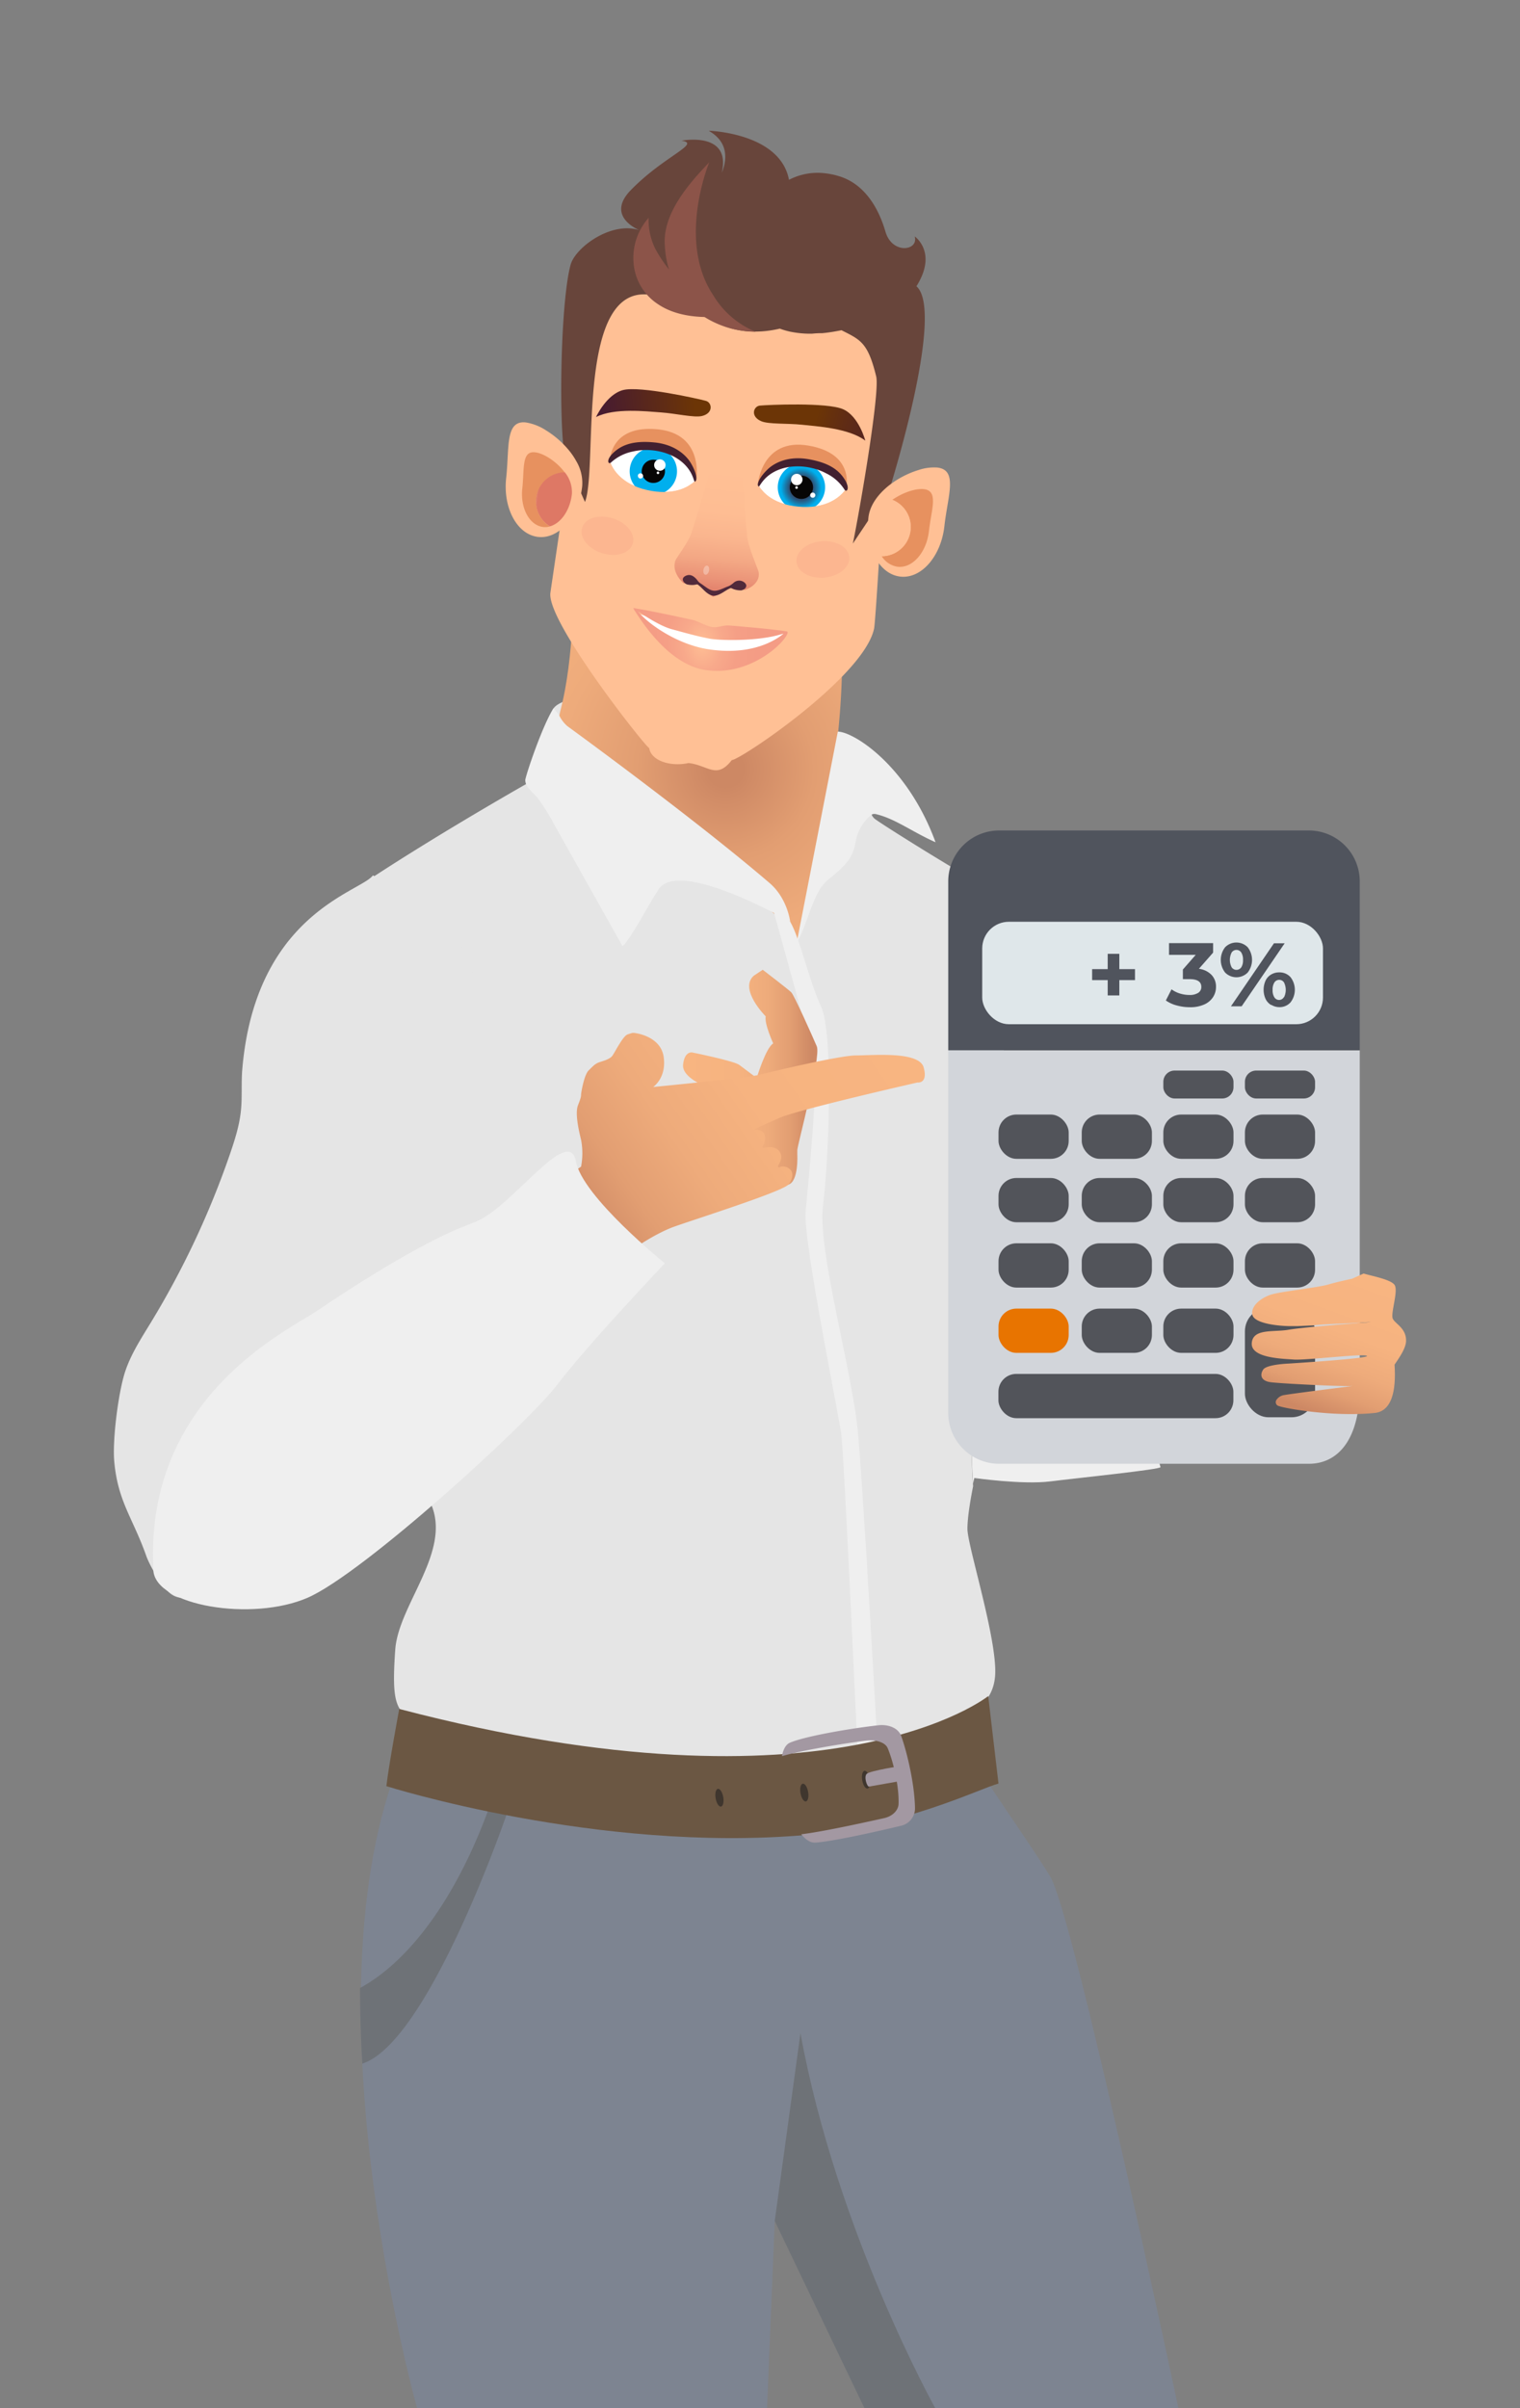<svg xmlns="http://www.w3.org/2000/svg" xmlns:xlink="http://www.w3.org/1999/xlink" viewBox="0 0 591 936"><rect x="0" y="0" width="591" height="936" fill="#808080" stroke="none"/><defs><style>.cls-1{fill:#e5e5e5;}.cls-2{fill:url(#Безымянный_градиент_48);}.cls-3{fill:#ffc095;}.cls-4{fill:url(#Безымянный_градиент_39);}.cls-5,.cls-9{fill:#fff;}.cls-5{opacity:0.3;}.cls-6{fill:#512a3b;}.cls-7{fill:#68453b;}.cls-8{fill:#e7915f;}.cls-10{fill:url(#Безымянный_градиент_66);}.cls-11{fill:#070605;}.cls-12{fill:#422030;}.cls-13{fill:url(#Безымянный_градиент_66-2);}.cls-14{fill:#e56266;opacity:0.1;}.cls-15{fill:url(#Безымянный_градиент_33);}.cls-16{fill:url(#Безымянный_градиент_39-2);}.cls-17{fill:url(#Безымянный_градиент_40);}.cls-18{fill:url(#Безымянный_градиент_69);}.cls-19{fill:url(#Безымянный_градиент_69-2);}.cls-20{fill:#8c5449;}.cls-21{fill:#7d8491;}.cls-22{fill:#efefef;}.cls-23{fill:#adb5c4;}.cls-24{fill:#363b3b;opacity:0.5;}.cls-25{fill:url(#Безымянный_градиент_2);}.cls-26{fill:url(#Безымянный_градиент_5);}.cls-27{fill:url(#Безымянный_градиент_5-2);}.cls-28{fill:#6e7277;}.cls-29{fill:#6b5743;}.cls-30{fill:#3f362e;}.cls-31{fill:#a398a2;}.cls-32{fill:#d2d5da;}.cls-33{fill:#50545d;}.cls-34{fill:#dfe7ea;}.cls-35{fill:#52545a;}.cls-36{fill:#e87400;}.cls-37{fill:url(#Безымянный_градиент_2-2);}</style><radialGradient id="Безымянный_градиент_48" cx="-3552" cy="-701.84" r="173.2" gradientTransform="matrix(-1, 0.02, 0.02, 1, -3255.93, 1071.89)" gradientUnits="userSpaceOnUse"><stop offset="0.04" stop-color="#cd8864"/><stop offset="0.06" stop-color="#d08b66"/><stop offset="0.2" stop-color="#e29e72"/><stop offset="0.37" stop-color="#eeab7b"/><stop offset="0.59" stop-color="#f6b380"/><stop offset="1" stop-color="#f8b581"/></radialGradient><linearGradient id="Безымянный_градиент_39" x1="-3324.58" y1="95.73" x2="-3324.58" y2="146.36" gradientTransform="matrix(-0.99, -0.11, -0.11, 0.99, -3010.82, -279.84)" gradientUnits="userSpaceOnUse"><stop offset="0" stop-color="#ffc095"/><stop offset="0.34" stop-color="#febd93"/><stop offset="0.54" stop-color="#fab58e"/><stop offset="0.71" stop-color="#f3a784"/><stop offset="0.86" stop-color="#ea9277"/><stop offset="1" stop-color="#de7865"/><stop offset="1" stop-color="#de7865"/></linearGradient><radialGradient id="Безымянный_градиент_66" cx="11783.79" cy="-895.87" r="9.2" gradientTransform="matrix(-1, -0.03, -0.03, 1, 12009.17, 1398.49)" gradientUnits="userSpaceOnUse"><stop offset="0.05" stop-color="#471b30"/><stop offset="0.15" stop-color="#451f35"/><stop offset="0.27" stop-color="#3f2b44"/><stop offset="0.4" stop-color="#363e5d"/><stop offset="0.54" stop-color="#295980"/><stop offset="0.68" stop-color="#187cad"/><stop offset="0.83" stop-color="#04a6e2"/><stop offset="0.86" stop-color="#00afee"/></radialGradient><radialGradient id="Безымянный_градиент_66-2" cx="3031.49" cy="13.94" r="9.2" gradientTransform="translate(-2633.56 -529.03) rotate(13.45)" xlink:href="#Безымянный_градиент_66"/><radialGradient id="Безымянный_градиент_33" cx="-1786.36" cy="337.08" r="30.24" gradientTransform="matrix(-0.72, -0.11, -0.08, 0.99, -986.14, -279.84)" gradientUnits="userSpaceOnUse"><stop offset="0" stop-color="#ffc095"/><stop offset="0.08" stop-color="#fdb992"/><stop offset="0.34" stop-color="#f8a98b"/><stop offset="0.63" stop-color="#f59f86"/><stop offset="1" stop-color="#f49c85"/></radialGradient><linearGradient id="Безымянный_градиент_39-2" x1="-3397.84" y1="115.04" x2="-3383.86" y2="115.04" xlink:href="#Безымянный_градиент_39"/><linearGradient id="Безымянный_градиент_40" x1="-3265.41" y1="117.94" x2="-3251.77" y2="117.94" gradientTransform="matrix(-0.99, -0.11, -0.11, 0.99, -3010.82, -279.84)" gradientUnits="userSpaceOnUse"><stop offset="0" stop-color="#de7865"/><stop offset="0" stop-color="#de7865"/><stop offset="0.14" stop-color="#ea9277"/><stop offset="0.29" stop-color="#f3a784"/><stop offset="0.46" stop-color="#fab58e"/><stop offset="0.66" stop-color="#febd93"/><stop offset="1" stop-color="#ffc095"/></linearGradient><linearGradient id="Безымянный_градиент_69" x1="7321.9" y1="1820.29" x2="7366.66" y2="1820.29" gradientTransform="matrix(-0.96, -0.27, -0.27, 0.96, 7878.83, 387.57)" gradientUnits="userSpaceOnUse"><stop offset="0.05" stop-color="#471b30"/><stop offset="0.61" stop-color="#602c14"/><stop offset="0.86" stop-color="#6c3506"/></linearGradient><linearGradient id="Безымянный_градиент_69-2" x1="4033.25" y1="1203.32" x2="4078" y2="1203.32" gradientTransform="translate(-3900.33 -642.97) rotate(-5.63)" xlink:href="#Безымянный_градиент_69"/><linearGradient id="Безымянный_градиент_2" x1="497.05" y1="553.91" x2="498.72" y2="553.91" gradientTransform="matrix(1, 0, 0, 1, 0, 0)" xlink:href="#Безымянный_градиент_48"/><linearGradient id="Безымянный_градиент_5" x1="265.57" y1="418.9" x2="317.8" y2="418.9" gradientUnits="userSpaceOnUse"><stop offset="0" stop-color="#f8b581"/><stop offset="0.41" stop-color="#f6b380"/><stop offset="0.63" stop-color="#eeab7b"/><stop offset="0.8" stop-color="#e29e72"/><stop offset="0.94" stop-color="#d08b66"/><stop offset="0.96" stop-color="#cd8864"/></linearGradient><linearGradient id="Безымянный_градиент_5-2" x1="339.67" y1="386.56" x2="215.4" y2="472.71" xlink:href="#Безымянный_градиент_5"/><linearGradient id="Безымянный_градиент_2-2" x1="496.78" y1="548.97" x2="526.93" y2="496.75" gradientTransform="translate(-78.99 95.17) rotate(-10)" xlink:href="#Безымянный_градиент_48"/></defs><g id="Слой_4" data-name="Слой 4"><path class="cls-1" d="M376.15,594.2c0,6.7,12.06,44.23,10.72,57.63S372.13,678.64,281,690.7s-116.6-18.76-116.6-18.76l-5.36-4c-5.36-4-6.7-8-5.36-26.81,1.28-17.83,22.79-38.87,13.4-57.63-3.83-7.67-20.1-41.54-20.1-41.54S94.7,393.17,110.79,367.71c9.6-15.2,93.81-63,93.81-63s8-25.47,10.72-29.49,20.11-6.7,20.11-6.7,79.07,9.38,81.75,12.06l44.22,44.23a12.85,12.85,0,0,1-5.36-2.68c-2.68-2.68-17.42-6.7-17.42-6.7a4.15,4.15,0,0,0,1.34,2.68c1.34,1.34,33.51,21.44,41.55,25.46s8,42.89,9.38,81.76-9.38,60.31-9.38,67c-2.72,8.19-4.93,60.62-3.15,85.31C377.6,581.46,376.15,589.28,376.15,594.2Z"/><path class="cls-2" d="M217.78,276.67c-7.68,29.45,79,64,92,89,2-3,32-112,9-158-13.61-27.23-20.55-13.52-48.59-15C209.77,189.57,229.78,230.67,217.78,276.67Z"/><path class="cls-3" d="M252.42,290.74c.74,4.93,8.2,7.36,15.3,5.83,7.57.83,10.9,6.52,16.81-1.15,3.24,0,51.3-32.28,55.32-51.07.66-3.1,3.58-54.73,3.71-54.84l-.06,0s5.4-53.71,5.53-54.87c3.61-32.76-20.21-47.24-53.27-50.88-13.86-1.53-27.15-.9-38.17,2.75a45,45,0,0,0-13.81,7.18C242.15,95,230.85,108,229.4,119.66c-.12,1-.25,2.09-.37,3.17-2.2,19.6-3.18,44.22-3.19,44.23-.92,4.76-1.93,8.9-3,12.61-.82,2.87-1.66,5.47-2.5,7.86,0,0-6.28,42.3-6.35,43C212.73,241.9,251.07,290.44,252.42,290.74Z"/><path class="cls-4" d="M262.68,217.69c.37-.94,4.94-6.91,6.12-10.44,4.79-14.36,11.18-41,15.6-40.53s4.4,26,6.13,41.81c.49,4.47,4.26,12.71,4.44,13.83.82,5.07-5.44,6.95-5.44,6.95l-1.82-.7c-2.89-1.84-8.93,3-10.48,3.28h0c-1.46-.6-6.3-6.64-9.52-5.48l-1.93.28S260.78,222.47,262.68,217.69Z"/><path class="cls-5" d="M273.6,221.12c-.29.95-.08,1.93.47,2.2s1.24-.27,1.54-1.21.08-1.93-.47-2.2S273.9,220.18,273.6,221.12Z"/><path class="cls-6" d="M269.2,226a5.81,5.81,0,0,1,3.49.94c1.7,1.17,3.15,2.47,4.78,2.65s3.34-.78,5.25-1.55a5.8,5.8,0,0,1,3.61-.15c.05,0,.08.18,0,.18-3.16,0-5.13,2.83-8.13,3.43a3.42,3.42,0,0,1-1.89-.21c-2.8-1.23-4.11-4.43-7.19-5.11C269.08,226.19,269.15,226,269.2,226Z"/><path class="cls-6" d="M270,227.32a8.3,8.3,0,0,1-2.75-.15c-1.26-.3-2.85-2.27-.7-3.33,1.8-.89,3.11.11,4,1,.66.67,1.07,1.52,1.92,2Z"/><path class="cls-6" d="M285.27,229a8.45,8.45,0,0,0,2.72.46c1.3,0,3.28-1.6,1.41-3.1a3.2,3.2,0,0,0-4.07.08A9.15,9.15,0,0,1,283,228Z"/><path class="cls-7" d="M219.45,177.11l8,18c5.25-13.3-4.17-86.19,26.23-80.38,4.38,4,11.05,7,20.52,8,7.31,5.52,17.65,7.68,29,5h0a27.35,27.35,0,0,0,3.53,1.06,9,9,0,0,0,.93.2,38.06,38.06,0,0,0,8.08.7,33.58,33.58,0,0,1,3.92-.19c1.79-.16,3.65-.43,5.52-.77.65-.11,1.31-.24,2-.38,7.38,3.73,10.26,4.73,13.49,17.92,1.59,6.49-7,55.3-9.07,65L346,189.71s21.58-68.63,10.32-78.45a26.34,26.34,0,0,0,2.33-4.55c3.86-9.83-2.68-14.59-3-14.83a1.51,1.51,0,0,1,.09.41c1.1,5.19-8.9,6.59-11.48-2.3-2.65-9.11-8-18.22-17.5-21.34a29.15,29.15,0,0,0-5.94-1.3,24.06,24.06,0,0,0-14.05,2.54v0c-3.42-18.3-31.2-19.08-31.2-19.08,1.95,1.26,9.43,5.33,5.07,16.37C284.46,50.84,265,54.68,265,54.68c7.79,1.11-6.76,5.86-19.78,19.26-9.95,10.26,3.34,15.5,3.34,15.5-11.06-3.51-24.88,6.82-26.7,13.46C218.13,116.41,217.15,161,219.45,177.11Z"/><path class="cls-8" d="M237.16,178.84s.12-13.71,18.39-12,15.18,19.35,15.18,19.43-4-11.8-16.52-13S237.16,178.84,237.16,178.84Z"/><path class="cls-9" d="M270,187.07c.27-2.81-2.78-10.3-14.32-12-13.59-2.07-18.52,4.16-18.52,4.16s1.94,8.45,14.46,11.26C264.57,193.37,270,187.07,270,187.07Z"/><path class="cls-10" d="M244.87,182.34a9.2,9.2,0,1,1,8.31,10A9.19,9.19,0,0,1,244.87,182.34Z"/><path class="cls-11" d="M258.53,183.61a4.52,4.52,0,1,0-4.92,4.08A4.53,4.53,0,0,0,258.53,183.61Z"/><path class="cls-9" d="M254.36,180.47a2.22,2.22,0,1,1,1.92,2.48A2.22,2.22,0,0,1,254.36,180.47Z"/><path class="cls-9" d="M248,184.89a1,1,0,0,1,1.12-.91,1,1,0,0,1,.92,1.12,1,1,0,1,1-2-.21Z"/><path class="cls-9" d="M256.33,183.85a.5.5,0,1,0-.57.42A.51.51,0,0,0,256.33,183.85Z"/><path class="cls-12" d="M270.11,187.16c-.43,0-.66-4.57-6-8.4-4.76-3.44-11.94-4.71-18-3.28a17.6,17.6,0,0,0-8.51,4.25c-1,1-2.16-.77.7-3.57,3.39-3.32,8-4.94,15.93-4.22,8.5.78,12.81,5.34,14.43,8.13C271.22,184.44,271.09,187.2,270.11,187.16Z"/><path class="cls-3" d="M237.34,179.85c0,.44,0,.93,0,1.51-.08,2.9,5.48,11.74,17,15S269,188,269,188l-.09,0c-2.1,1.62-7.58,4.66-17.37,2.45C241.2,188.1,238.1,181.87,237.34,179.85Z"/><path class="cls-8" d="M329,189.56s3.43-13.28-14.67-16.37S294.71,188,294.68,188s6.92-10.36,19.32-8.25S329,189.56,329,189.56Z"/><path class="cls-9" d="M295.22,189c.47-2.79,5.35-9.23,16.95-7.94,13.66,1.52,16.81,8.81,16.81,8.81s-4.06,7.66-16.88,7.14C298.8,196.49,295.22,189,295.22,189Z"/><path class="cls-13" d="M320.68,190.94a9.2,9.2,0,1,0-10.62,7.52A9.21,9.21,0,0,0,320.68,190.94Z"/><path class="cls-11" d="M307.15,188.63a4.52,4.52,0,1,1,3.7,5.22A4.52,4.52,0,0,1,307.15,188.63Z"/><path class="cls-9" d="M312,186.68a2.22,2.22,0,1,0-2.49,1.9A2.21,2.21,0,0,0,312,186.68Z"/><path class="cls-9" d="M317,192.6a1,1,0,1,0-1.17.84A1,1,0,0,0,317,192.6Z"/><path class="cls-9" d="M309.22,189.43a.51.51,0,0,1,.56-.44.5.5,0,0,1,.44.56.5.5,0,0,1-1-.12Z"/><path class="cls-12" d="M295.05,189.06c.42.09,1.82-4.24,7.94-6.57,5.49-2.09,12.75-1.46,18.25,1.49a17.51,17.51,0,0,1,7.11,6.31c.73,1.21,2.3-.18.26-3.63-2.42-4.09-6.45-6.84-14.3-8.19-8.41-1.45-13.76,1.84-16,4.11C294.69,186.14,294.1,188.85,295.05,189.06Z"/><path class="cls-3" d="M328.6,190.48c-.13.42-.25.9-.38,1.46-.67,2.82-8.33,9.93-20.28,10.05s-12.07-11.82-12.07-11.82H296c1.61,2.11,6.11,6.47,16.14,6.87C322.73,197.45,327.34,192.24,328.6,190.48Z"/><path class="cls-14" d="M246,211.38c-1.19,3.72-6.56,5.33-12,3.59s-8.84-6.17-7.65-9.9,6.56-5.33,12-3.59S247.24,207.65,246,211.38Z"/><path class="cls-14" d="M309.67,218.38c.36,3.9,5.25,6.63,10.92,6.11s10-4.1,9.62-8-5.25-6.64-10.92-6.12S309.32,214.48,309.67,218.38Z"/><path class="cls-9" d="M248,238.45c.13,2.49,19.23,15.05,26.8,16.2,9.81,1.49,24.49-2.74,30.82-8.38-8.95.36-17.26,2.38-29.05.59C267.08,245.42,255.61,240.89,248,238.45Z"/><path class="cls-15" d="M246.26,236.3l.34.8c1.62,2.24,12.46,21,27.7,23.31,17.23,2.61,30.91-10.65,31.91-14.34a1,1,0,0,0,0-.44,1,1,0,0,0-.59-.31l-.27,0-.46-.07-.93-.14-1.86-.22-3.7-.43c-2.48-.25-4.95-.5-7.41-.71l-7.39-.65c-2.45-.2-4.5,1-6.86.6s-5.24-2.31-7.67-2.82l-7.32-1.57c-4.88-1-9.79-2.05-14.72-2.85Zm1.82,1.31c2.52,1.71,8.59,5.69,13,6.91,4.87,1.31,10.24,2.89,15.29,3.79,5.11.73,19.94.86,28.35-2.12h0c-.25.22-9.63,9.14-29.17,6.18C262.75,250.42,251.37,241.92,248.08,237.61Z"/><path class="cls-3" d="M337.65,201.2c-1.17,10.65,3.28,20.06,10.19,22.41a11.45,11.45,0,0,0,2.25.5c8.16.9,15.82-7.9,17.11-19.66s5.38-21.83-2.78-22.73a18.89,18.89,0,0,0-7.19.93,35.85,35.85,0,0,0-11.54,6c-.21.16-.42.32-.61.49C341.15,192.44,338.16,196.57,337.65,201.2Z"/><path class="cls-8" d="M342.83,216.2a8.82,8.82,0,0,0,6.22,4.08c5.8.63,11.24-5.62,12.16-14s3.83-15.53-2-16.16c-3.13-.35-8.14,1.27-12.24,4.14a11.37,11.37,0,0,1-4.18,21.91Z"/><path class="cls-16" d="M340.21,204a18.3,18.3,0,0,0,2.62,12.21A11.37,11.37,0,0,0,347,194.29C343.49,196.76,340.64,200.14,340.21,204Z"/><path class="cls-3" d="M196.81,185.78c-1.29,11.74,4.28,22,12.44,22.91a10.63,10.63,0,0,0,4.78-.58c6.19-2.17,11.3-9.69,12.33-19.08a16.54,16.54,0,0,0-2.27-9.76,27.49,27.49,0,0,0-3.34-4.79,36.24,36.24,0,0,0-8.44-7.21,20.37,20.37,0,0,0-7.84-3.08C196.31,163.29,198.11,174,196.81,185.78Z"/><path class="cls-8" d="M203.08,189.83c-.85,7.67,2.78,14.37,8.11,15a7,7,0,0,0,2.62-.21,11.36,11.36,0,0,1,5.77-21c-3.14-4.23-8.19-7.45-11.5-7.81C202.75,175.14,203.92,182.15,203.08,189.83Z"/><path class="cls-17" d="M208.47,193.65a11.36,11.36,0,0,0,5.34,10.93c4.26-1.17,7.86-6.23,8.56-12.63a12.18,12.18,0,0,0-2.79-8.41A11.34,11.34,0,0,0,208.47,193.65Z"/><path class="cls-18" d="M295.47,157.64c-2.51.24-3.82,4.2.48,6.06,2.9,1.26,10.23.77,15.93,1.39s18.18,1.32,24.56,6.17c0,0-2.45-9.45-8.62-12.2S298.43,157.35,295.47,157.64Z"/><path class="cls-19" d="M274.46,155.8c2.43.68,3,4.8-1.52,5.89-3.08.73-10.22-1-15.94-1.4s-18.13-1.85-25.26,1.81c0,0,4.06-8.88,10.61-10.52S271.59,155,274.46,155.8Z"/><path class="cls-20" d="M252.2,84.67A24.94,24.94,0,0,0,255,97.1a55.38,55.38,0,0,0,10.88,13.83,27.59,27.59,0,0,0,11.6,12.25c-9.61.38-16.72-1.6-21.71-5a21,21,0,0,1-9.44-16.2A23.29,23.29,0,0,1,252.2,84.67Z"/><path class="cls-20" d="M275.77,63.08s-12.66,30.34,1.5,51.59a34.47,34.47,0,0,0,16.52,14.26A37.81,37.81,0,0,1,275,123.86c-9.8-5.84-16.22-16.27-16.55-29.6C258.11,81.62,269.63,69.57,275.77,63.08Z"/><path class="cls-21" d="M458.23,936.21h-120l-37-73-3,73h-136s-41.76-148.53-10-243c112.24,13.47,147.22,22.21,171,18.26,24.12-4,58.22-20.57,58.22-20.57l-.18-2.87c.26,1.82,18.38,27.28,27,41.18C417.42,744,458.23,936.21,458.23,936.21Z"/><path class="cls-22" d="M309.78,366.36c4-6.24,6.14-19.28,11.79-24.08,3.94-3.35,8.43-6.56,10.18-11.43.65-1.82.87-3.77,1.4-5.64a17.17,17.17,0,0,1,5.24-8.17,2.86,2.86,0,0,1,1-.63,3,3,0,0,1,1.51.1c7.31,1.8,13.86,6.85,22.86,10.85-11-30-32-43-38-43Z"/><path class="cls-22" d="M341.27,680.14S335.76,579.85,333.49,556,317.77,485.81,320,468.51s4.23-66.3-.77-77.3-8-26-12-33l-7-6s13.85,49.49,16,59-2,48.53-3,59.76,12.85,78.47,13.93,86.85,6.33,124.11,6.33,124.11Z"/><path class="cls-23" d="M127.49,399.31c-1.49,6.56,2.8,12.48,7.65,16.44a54.82,54.82,0,0,0,18.26,9.69c2.95.92,6.37,1.53,8.56,3.91,2,2.22,2.54,5.47,2.43,8.37a39.77,39.77,0,0,1-2.48,11.06c-1.24,3.72-2.53,7.41-3.8,11.12q-15.5,44.94-32.19,89.47-2.34,6.23-4.7,12.45c-1.15,3-2.45,6.49-5.22,8.42-5.23,3.66-12.17-1.08-14.15-6.23-.68-1.78-3.58-1-2.89.8,2,5.2,7,9.56,12.77,9.71,6.72.16,10.08-5.91,12.19-11.38,5.93-15.42,11.62-30.95,17.27-46.48S152.36,485.6,157.78,470c2.69-7.75,5.61-15.48,8-23.35,1.83-6.13,3.13-14-1.54-19.29-2.27-2.56-5.66-3.52-8.82-4.46a54.29,54.29,0,0,1-10.11-4.08c-5.74-3-12.76-7.5-14.72-14.12a9.08,9.08,0,0,1-.17-4.6c.43-1.88-2.47-2.68-2.89-.79Z"/><path class="cls-23" d="M155.55,442.49a4,4,0,0,0-5.05,1.45,8.67,8.67,0,0,0-1.12,2.26,12.69,12.69,0,0,0-.57,1.88,6,6,0,0,0,.36,4.26,3.66,3.66,0,0,0,4.25,1.66,5.6,5.6,0,0,0,3.53-3.94,1.5,1.5,0,0,0-2.89-.79l-.1.34c-.08.27.1-.16,0,.09a5.23,5.23,0,0,1-.41.69c-.09.14,0,0,0-.06l-.12.14-.26.26c-.08.07-.39.27-.11.11-.12.07-.23.15-.35.21l-.15.08s.25-.07.1,0a1.17,1.17,0,0,0-.32.09c-.17.07.15,0,.13,0s-.14,0-.16,0h-.16s.32.08.07,0-.27-.11-.06,0c0,0-.29-.12-.29-.17s.22.21.1.08a1.56,1.56,0,0,1-.21-.21c-.12-.1.12.22.06.07a2.07,2.07,0,0,0-.15-.25c-.1-.14.08.13.05.13l0-.14c0-.1-.06-.2-.08-.3a.4.4,0,0,1,0-.15s0,.33,0,.08a5.61,5.61,0,0,1,0-.71c0-.11,0-.22,0-.34s0,.12,0,.12,0-.21,0-.23a10.9,10.9,0,0,1,.36-1.39c.07-.24.16-.47.24-.7s.11-.27.16-.41,0,0,0,0l.12-.26c.07-.15.15-.3.23-.44l.11-.19s.23-.32.13-.19.06-.06.06-.06l.19-.2s.18-.14,0,0,.09-.05.11-.06l.17-.1c.13-.07.12,0,0,0l.18,0s.3-.07.1,0,0,0,.05,0h.24s-.23-.07-.1,0,.32.15,0,0a1.53,1.53,0,0,0,2.05-.54,1.52,1.52,0,0,0-.54-2.05Z"/><path class="cls-23" d="M423.31,554.63a4,4,0,0,0-4.51,2.84,9.54,9.54,0,0,0-.45,2.7,12.56,12.56,0,0,0,0,1.84,5.7,5.7,0,0,0,1.61,3.86,3.64,3.64,0,0,0,4.46.27,5.58,5.58,0,0,0,2.24-4.65,1.5,1.5,0,0,0-3,0,3.85,3.85,0,0,1,0,.48c0,.17,0,.16,0,0a2,2,0,0,1-.05.24c0,.16-.09.31-.13.47s-.06.15,0,0l-.1.22-.25.41c-.09.14-.08.13,0,0l-.15.18-.25.24c.27-.27-.06,0-.14.08s-.13.07.06,0l-.2.07c-.17,0-.14,0,.08,0h-.22c-.16,0-.14,0,.07,0l-.22-.05-.21-.07c.2.08.23.09.08,0s-.17-.15,0,0l-.28-.29c.27.3,0,0-.06-.12s-.19-.51-.07-.13a8.6,8.6,0,0,1-.24-.87,2.23,2.23,0,0,1,0-.23c0,.18,0,.22,0,.1s0-.27,0-.41a12,12,0,0,1,0-2s.07-.62,0-.38c0-.15,0-.31.09-.46a4.5,4.5,0,0,1,.17-.6c.06-.17.07-.19,0-.07l.14-.25c.09-.14.1-.15,0,0a1.8,1.8,0,0,1,.19-.2c.13-.11.13-.12,0,0l.23-.15c.15-.08.15-.08,0,0l.25-.07c-.18,0-.18,0,0,0s.18,0,0,0a1.5,1.5,0,0,0,.8-2.89Z"/><path class="cls-22" d="M256.34,345.3c8.61-11.4,50.89,12.91,50.89,12.91s-1-9-8-15c-29.65-25.42-78.65-61-78.65-61a13,13,0,0,1-3.2-4.26l-2.15-2.7c-4.52,7.1-11,26.63-11,28,.06,2.82,3.2,4.84,4.93,7.06a76.45,76.45,0,0,1,6.08,9.69L242,367.68a3.78,3.78,0,0,0,1.23-1.19c4.64-6.22,8-13.3,12.21-19.82Z"/><path class="cls-23" d="M131.4,510.64c-1.61-.9-3.29.12-4.64,1a7.38,7.38,0,0,0-3,3.6,6.75,6.75,0,0,0,.1,5,4.57,4.57,0,0,0,8.08.2,1.5,1.5,0,0,0-2.59-1.52,1.76,1.76,0,0,1-.14.23c.1-.12.1-.12,0,0l-.28.28c.21-.19-.09.06-.13.08s-.44.21-.3.16l-.33.09c-.29.08.2,0-.12,0h-.4c.35,0-.18-.07-.25-.09-.29-.08.14.11-.13-.06l-.34-.22c.25.18-.1-.11-.15-.16l-.13-.14c.1.13.1.12,0,0s-.14-.23-.19-.35c.13.29,0-.12,0-.18s0-.22,0-.1c0-.11,0-.22,0-.34s0-.34,0-.51,0-.32,0-.48,0-.22,0-.08c0-.08,0-.16,0-.24a5.36,5.36,0,0,1,.14-.54s.16-.43.07-.23c.06-.14.14-.27.21-.4s.36-.48.18-.27a7,7,0,0,1,.6-.62l.22-.19.07-.06c-.07.06,0,0,.09,0l.23-.17c.25-.17.49-.32.74-.47a7.49,7.49,0,0,1,.91-.51c-.21.09.21-.06.22-.06-.16,0-.15,0,0,0a.54.54,0,0,1-.22,0,1.51,1.51,0,0,0,2.05-.54,1.53,1.53,0,0,0-.54-2.05Z"/><path class="cls-1" d="M174.85,442.72c-1.41,7.48-3.07,15-6.06,22a86.2,86.2,0,0,0-4,9.6,61.87,61.87,0,0,0-1.66,11.37c-3.83,39.21-24,74.66-43.78,108.75-2.51,4.33-5.07,8.73-8.72,12.17-7,6.63-17.08,8.77-26.57,10.65-7.24,1.42-12.59,6.56-18.2,1.77-3.07-2.61-7.67-10.52-9-14.33-5.21-14.73-11-21-12.43-36.59-.76-8.44,1.52-26.19,4-34.28,2.18-7.06,6.28-13.34,10.13-19.65A336.55,336.55,0,0,0,89.5,448.29c1.87-5.46,3.62-11,4.19-16.76.53-5.32.06-10.7.52-16C99.39,355,140.28,346.73,145,340.23c0,0,36.88,20.77,38.82,37.62S176.35,434.69,174.85,442.72Z"/><path class="cls-23" d="M444.89,564.33A100.78,100.78,0,0,0,434,555.61c-1.9-1.34-3.82-2.64-5.76-3.92-.92-.61-1.85-1.21-2.78-1.81a6.56,6.56,0,0,0-3-1.46,4.09,4.09,0,0,0-2.7,1.09c-1.07.76-2.14,1.52-3.22,2.26-2.07,1.42-4.18,2.76-6.33,4.05-4.43,2.66-9,5.09-13.61,7.44-5,2.54-10,5.65-15.58,6.73-1.89.36-1.09,3.25.8,2.89,4.68-.91,8.93-3.3,13.14-5.43,4.41-2.22,8.81-4.48,13.11-6.91a143.17,143.17,0,0,0,12.26-7.77c.5-.36,1-.73,1.51-1.07.11-.08.37-.32.5-.32-.14,0-.17,0,.05.13a17.61,17.61,0,0,1,2.88,1.85q2.79,1.82,5.54,3.7a101.26,101.26,0,0,1,12,9.39c1.4,1.32,3.53-.8,2.12-2.12Z"/><path class="cls-24" d="M379.67,663l0-.73S380.35,662.34,379.67,663Z"/><path class="cls-25" d="M497.05,552.13c.94,2,1.6,3.41,1.67,3.57A21.6,21.6,0,0,1,497.05,552.13Z"/><path class="cls-26" d="M274.94,422.48s-9.93-3.5-9.34-8.76,3.5-4.67,3.5-4.67,16.27,3.28,18.36,4.85l6.76,5.08s3.5-11.69,6.42-13.44c0,0-3.5-7.59-2.92-10.51,0,0-10.51-10.52-4.67-15.78l3.51-2.33s9.93,7.59,11.09,8.76,8.18,16.94,9.93,21S310,445.26,310,447v1.76s.58,10.51-3.5,11.68-9.35,0-9.35-3.51S274.94,422.48,274.94,422.48Z"/><path class="cls-27" d="M356.72,420.73S310,431.35,303,434.51c-4.87,2.19-8.35,3.67-10,4.68a4.06,4.06,0,0,1,3.6.81c1.63,1.64.69,4.14,0,5.49-.31.57-.13.76.55.6,1.52-.38,4.27-.67,5.89,1.42,1.27,1.64.64,3.6-.2,5-.66,1.15-.43,1.37.75.95a3.91,3.91,0,0,1,4.12,1.69c1.17,2.34-1,5.11-1.16,5.26-2.92,2.92-36.22,13.43-44.4,16.35s-20.44,11.1-26.28,16.94S216,472.13,216,467.46s-1.17-3.56,0-5.87,9.93-8.15,9.93-8.15a27.86,27.86,0,0,0,0-10.43c-1.17-4.76-2.34-10.6-1.17-13.52s1.17-3.5,1.17-4.09,1.16-7.59,2.92-9.34,2.33-2.34,3.5-2.93,4.67-1.16,5.84-2.92,4.09-7.59,5.84-8.17,1.76-.59,2.34-.59,10.51,1.17,11.68,9.35-4.09,11.68-4.09,11.68,36.22-3.5,40.89-4.67,31.55-7.6,38-7.6,24.54-1.75,26.29,4.68S356.72,420.73,356.72,420.73Z"/><path class="cls-28" d="M311.23,790.21l-10,73,35,73h27.54S325.23,867.21,311.23,790.21Z"/><path class="cls-22" d="M59.62,610.29c.72,13.8,38.42,20.12,60.05,10.67S205.5,553,216.82,538s41.68-47,41.68-47-32-25.81-34.56-39.54c-2.74-14.75-24.65,17.35-38.48,23.16-3.41,1.43-6.88,2.69-10.24,4.22-16.09,7.35-37.14,20.58-51.77,30.52C112.15,517.09,56.07,542.75,59.62,610.29Z"/><path class="cls-22" d="M451.23,570.21c.3.91-32.2,4.23-42.92,5.57s-29.48-1.34-29.48-1.34-.19.85-.47,2.22c-1.78-24.69.43-77.12,3.15-85.31,0,6.7,9.38,14.74,12.06,16.08s9.78,9.25,27.21,11.93,29,4,26,6C444.28,527,448.23,561.21,451.23,570.21Z"/><path class="cls-28" d="M196.88,705.49s-30.35,88.4-56,96.56c0,0-.86-12.52-.9-29.38,19.83-10.76,38.73-36.74,51.51-73.8A77.43,77.43,0,0,1,196.88,705.49Z"/><path class="cls-29" d="M150.23,694.21s82,26,163,19c38.33-3.31,67.55-18,75-20l-4-34s-61,49-229,5C155.23,664.21,151.14,686.11,150.23,694.21Z"/><ellipse class="cls-30" cx="336.73" cy="691.71" rx="1.5" ry="3.5" transform="translate(-115 68.98) rotate(-10)"/><ellipse class="cls-30" cx="312.73" cy="696.71" rx="1.5" ry="3.5" transform="translate(-116.23 64.89) rotate(-10)"/><ellipse class="cls-30" cx="279.73" cy="698.71" rx="1.5" ry="3.5" transform="translate(-117.08 59.19) rotate(-10)"/><path class="cls-31" d="M311.55,712.92c1.71,2.14,3.6,3.38,5.55,3.24,7.42-.56,24.82-4.54,33.34-6.57a6.93,6.93,0,0,0,5.33-6.84c-.17-9.22-3-21.43-5.36-28-1.21-3.34-5.28-4.59-8.81-4.2-9.7,1.06-27.92,4.06-34.4,6.75-1.66.69-2.67,2.6-3.16,5.25,7.66-2.24,23.66-4.89,32.53-6,3.51-.44,7.52.38,8.59,2.93,2.09,5,4.42,14.44,4.22,21.61-.07,2.53-2.38,4.83-5.55,5.54C335.68,708.45,319.45,712,311.55,712.92Z"/><path class="cls-31" d="M351.23,686.21s-13.12,2-14.27,3.26.21,5,.87,4.92l14.26-2.51C352.83,691.75,351.23,686.21,351.23,686.21Z"/><path class="cls-32" d="M528.69,408.21V539c0,21.06-8.85,29.92-19.78,29.92H388.47a19.79,19.79,0,0,1-19.78-19.78V408.21Z"/><path class="cls-33" d="M528.69,342.56v65.65h-160V342.56a19.79,19.79,0,0,1,19.78-19.78H508.91A19.78,19.78,0,0,1,528.69,342.56Z"/><rect class="cls-34" x="381.9" y="358.26" width="132.49" height="39.82" rx="10.37"/><rect class="cls-35" x="388.24" y="433.19" width="27.28" height="17.21" rx="6.94"/><rect class="cls-35" x="420.6" y="433.19" width="27.28" height="17.21" rx="6.94"/><rect class="cls-35" x="388.24" y="457.84" width="27.28" height="17.21" rx="6.94"/><rect class="cls-35" x="420.6" y="457.84" width="27.28" height="17.21" rx="6.94"/><rect class="cls-35" x="388.24" y="483.23" width="27.28" height="17.21" rx="6.94"/><rect class="cls-35" x="420.6" y="483.23" width="27.28" height="17.21" rx="6.94"/><rect class="cls-36" x="388.24" y="508.61" width="27.28" height="17.21" rx="6.94"/><rect class="cls-35" x="420.6" y="508.61" width="27.28" height="17.21" rx="6.94"/><rect class="cls-35" x="388.2" y="533.99" width="91.36" height="17.21" rx="6.94"/><rect class="cls-35" x="452.32" y="433.19" width="27.28" height="17.21" rx="6.94"/><rect class="cls-35" x="452.32" y="457.84" width="27.28" height="17.21" rx="6.94"/><rect class="cls-35" x="452.32" y="483.23" width="27.28" height="17.21" rx="6.94"/><rect class="cls-35" x="452.32" y="508.61" width="27.28" height="17.21" rx="6.94"/><rect class="cls-35" x="484.04" y="433.19" width="27.28" height="17.21" rx="6.94"/><rect class="cls-35" x="452.32" y="416.09" width="27.28" height="10.86" rx="4.38"/><rect class="cls-35" x="484.04" y="416.09" width="27.28" height="10.86" rx="4.38"/><rect class="cls-35" x="484.04" y="457.84" width="27.28" height="17.21" rx="6.94"/><rect class="cls-35" x="484.04" y="483.23" width="27.28" height="17.21" rx="6.94"/><rect class="cls-35" x="484.04" y="508.26" width="27.28" height="42.59" rx="9.17"/><path class="cls-33" d="M441.3,380.94h-6.09v5.95h-4.52v-5.95h-6.05v-4.27h6.05v-5.95h4.52v5.95h6.09Z"/><path class="cls-33" d="M471.08,378.93a6.56,6.56,0,0,1,1.72,4.63,7.28,7.28,0,0,1-1.12,3.94,7.85,7.85,0,0,1-3.41,2.89,13.13,13.13,0,0,1-5.62,1.08,19,19,0,0,1-5.09-.68,13.07,13.07,0,0,1-4.26-1.94l2.21-4.34a10.72,10.72,0,0,0,3.24,1.63,12.6,12.6,0,0,0,3.76.57,6,6,0,0,0,3.36-.82,2.63,2.63,0,0,0,1.22-2.33c0-2-1.52-3-4.58-3h-2.59v-3.74l5-5.71H454.53v-4.55h17.15v3.68l-5.53,6.3A8.21,8.21,0,0,1,471.08,378.93Z"/><path class="cls-33" d="M476.35,378a8,8,0,0,1,0-9.84,6.15,6.15,0,0,1,8.77,0,8,8,0,0,1,0,9.84,6.17,6.17,0,0,1-8.77,0Zm6.27-2a5.11,5.11,0,0,0,.68-2.9,5.17,5.17,0,0,0-.68-2.91,2.25,2.25,0,0,0-3.73,0,6.32,6.32,0,0,0,0,5.78,2.26,2.26,0,0,0,3.73,0Zm12.72-9.38h4.16l-16.73,24.5h-4.16Zm-1.1,24a5.56,5.56,0,0,1-2.16-2.36,8.66,8.66,0,0,1,0-7.14,5.5,5.5,0,0,1,2.16-2.36,6,6,0,0,1,3.13-.83,5.71,5.71,0,0,1,4.39,1.84,8,8,0,0,1,0,9.84,5.71,5.71,0,0,1-4.39,1.83A6,6,0,0,1,494.24,390.51Zm5-3a6.48,6.48,0,0,0,0-5.78,2.16,2.16,0,0,0-1.87-1,2.19,2.19,0,0,0-1.86,1,5.08,5.08,0,0,0-.7,2.91,5,5,0,0,0,.7,2.9,2.17,2.17,0,0,0,1.86,1A2.15,2.15,0,0,0,499.24,387.47Z"/><path class="cls-37" d="M546.7,521.2c-.07,2.79-2.51,6.3-4.48,9.2.63,9.52-.79,18.05-7.71,18.77-16.15,1.67-36.46-1.95-37.82-2.91a1.59,1.59,0,0,1-.33-2.25,4.41,4.41,0,0,1,3.19-1.83c3.21-.57,23.32-3.1,26.43-3.49-3.65.22-23.77-.73-30.39-1.31-.75-.07-1.34-.12-1.69-.18-3.68-.54-4.09-2.86-2.75-4.89.84-1.26,4.41-1.85,7-2.12,1.6-.17,2.82-.21,2.82-.21s31.89-2,30.52-3-23.57,1.77-28.4,1.43c-1.85-.13-4.75-.25-7.61-.68-4.59-.68-9.05-2.16-8.77-5.73.44-5.8,8.54-4.15,14.33-5.18.84-.14,2-.31,3.49-.48,4.3-.51,10.79-1.09,16.21-1.54l.82-.07c2.43-.16,4.78-.35,6.69-.51-.27,0-.55,0-.85,0l2.18-.15-1.14.1a24.91,24.91,0,0,0,4.62-.41l-2.57.23-.27,0-4.78.3h-.09c-4.67.18-10.51.39-14.85.85-2.3.11-4.37.21-6,.27H503.1c-.69,0-1.42,0-2.18,0-5.93-.17-13.49-1.42-14-4.5-.61-3.47,3.62-6.6,7.41-7.78s18.21-2.7,22.23-3.91c2.49-.75,6.53-1.66,9.21-2.24l4.43-2c3.34,1,10.43,2.27,12,4.38,1.63,2.27-1.61,11.16-.66,13.18S546.83,516.23,546.7,521.2Z"/></g></svg>